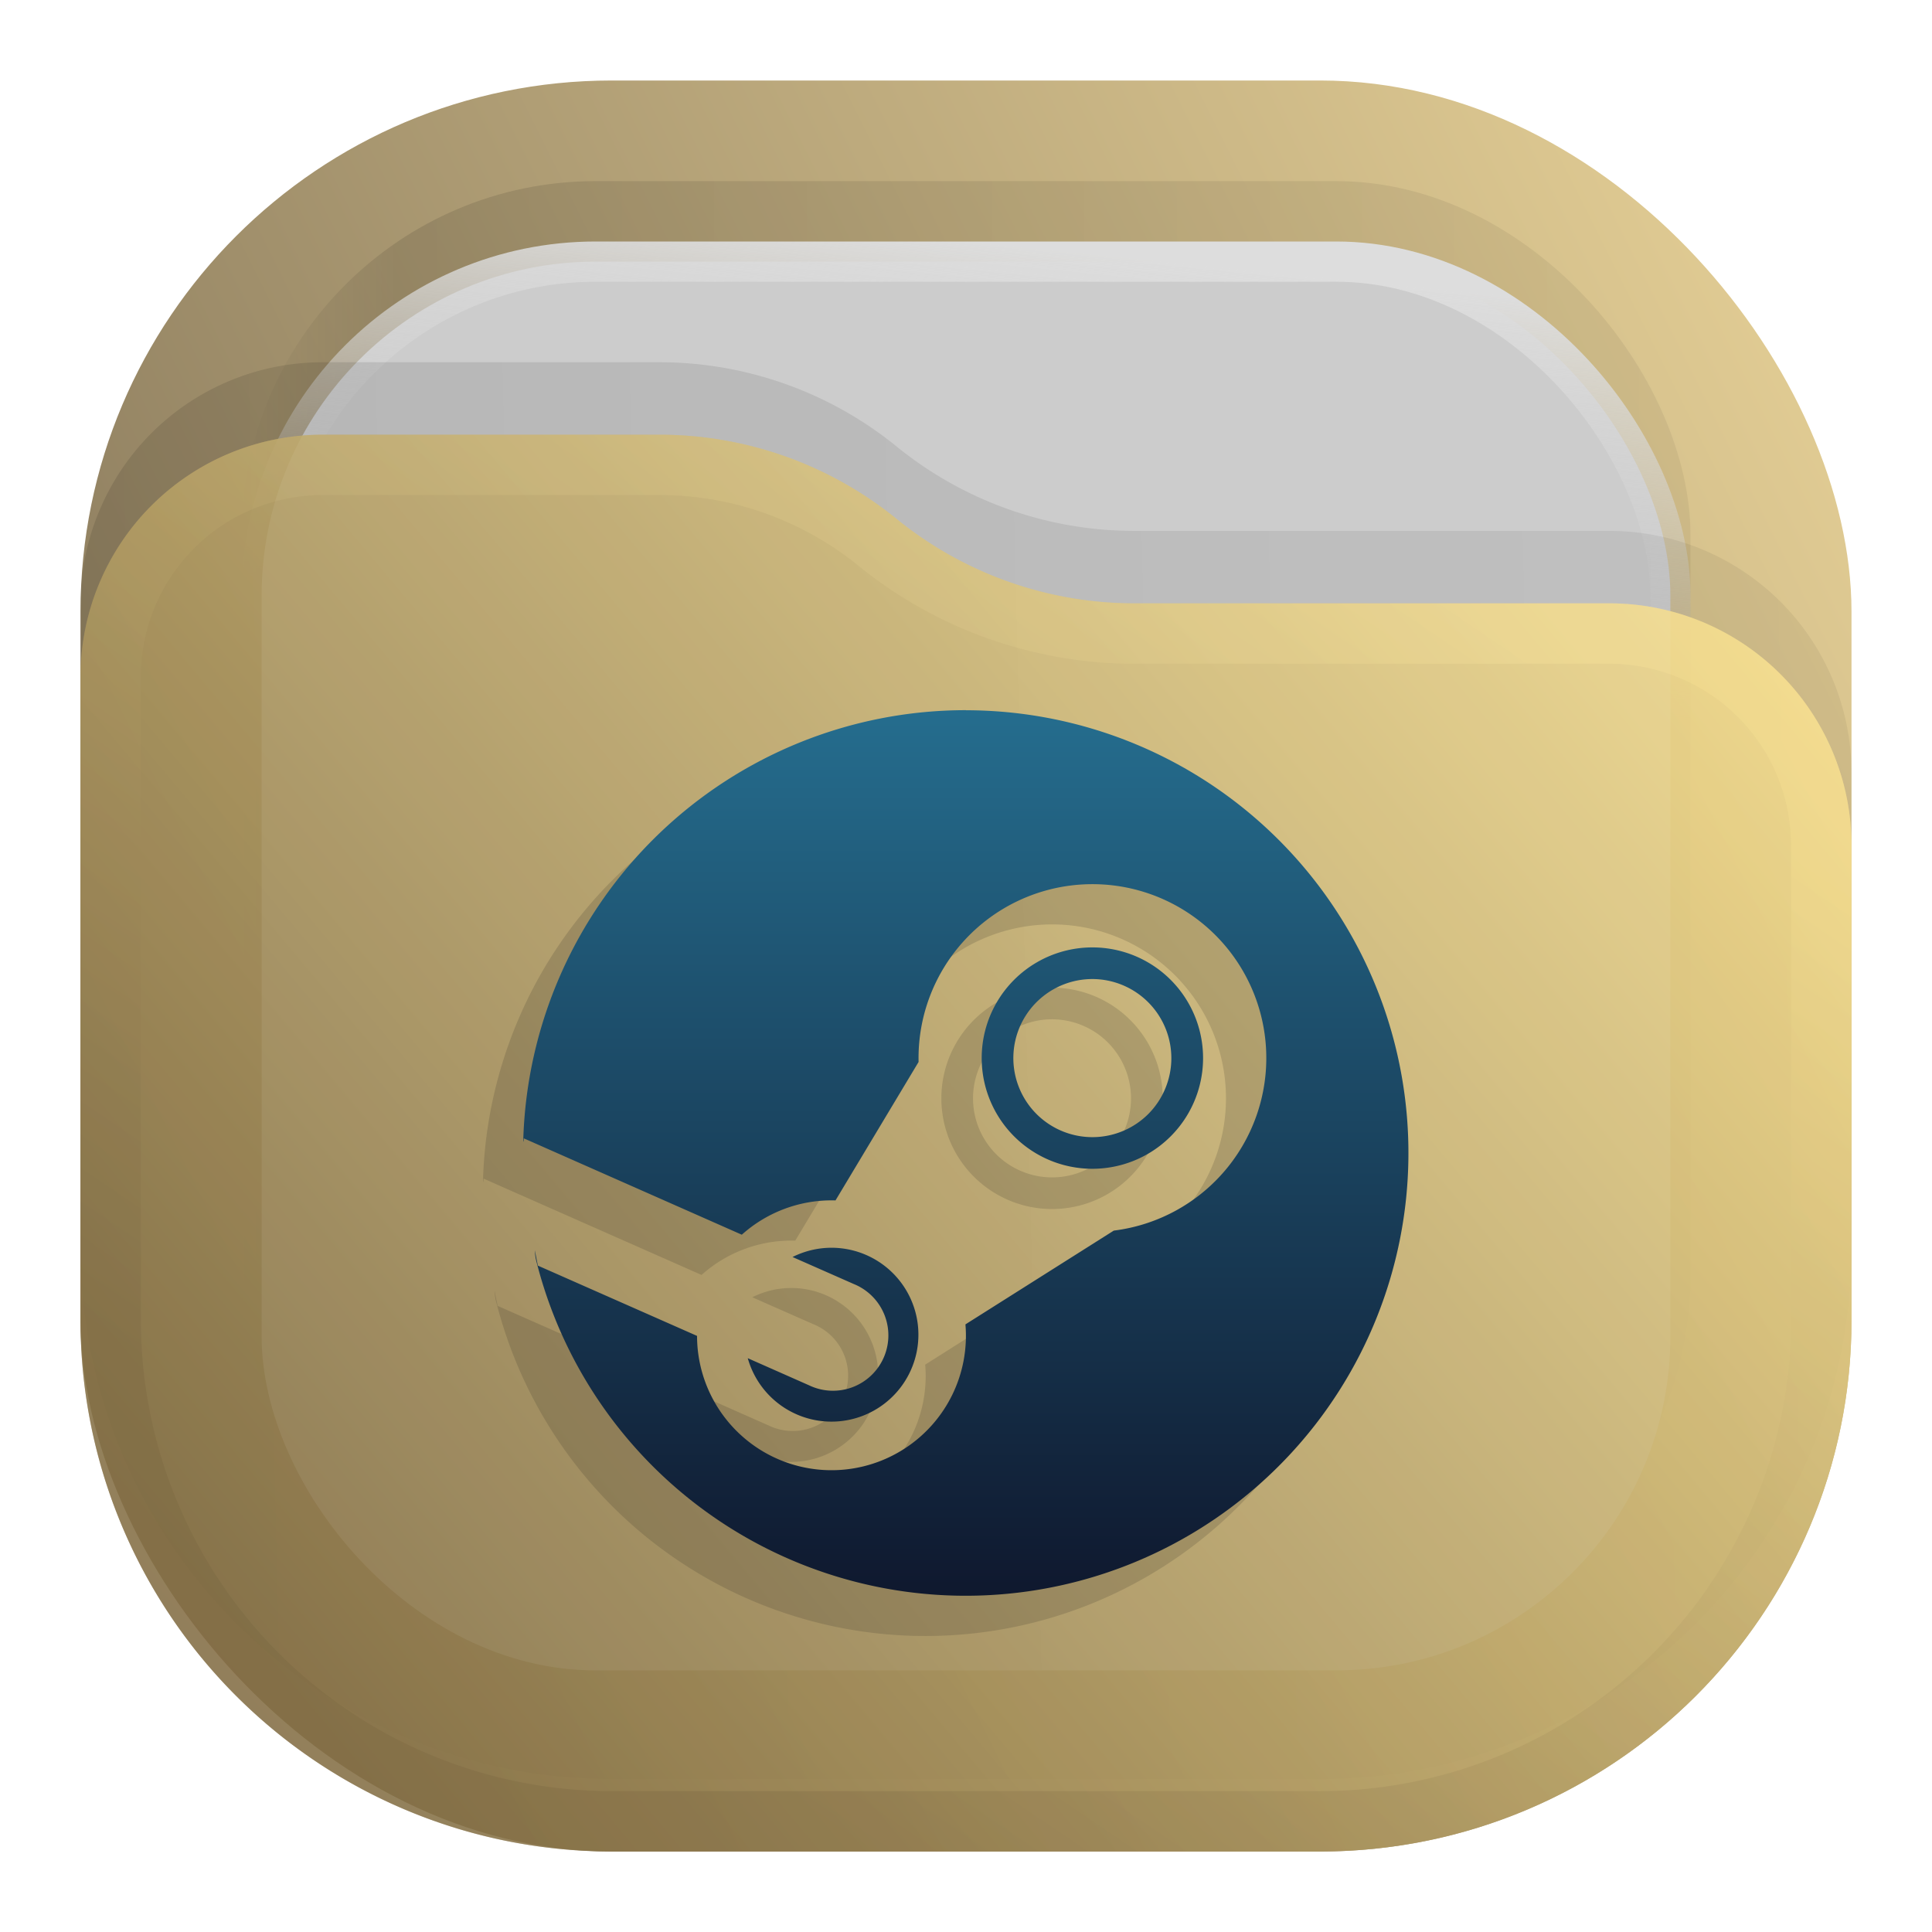 <svg xmlns="http://www.w3.org/2000/svg" width="24" height="24" fill="none"><rect width="22" height="22" x="1" y="1" fill="url(#a)" opacity=".813" rx="6.6"/><rect width="18" height="18" x="3" y="2.25" fill="url(#b)" fill-opacity=".875" opacity=".125" rx="4.4"/><rect width="17.5" height="17.5" x="3.25" y="3.25" fill="#CCC" stroke="url(#c)" stroke-width=".5" rx="4.15"/><path fill="url(#d)" fill-opacity=".875" d="M1 7.508A3.008 3.008 0 0 1 4.008 4.5H8.19c1.075 0 2.117.37 2.95 1.048a4.678 4.678 0 0 0 2.95 1.047h5.902A3.008 3.008 0 0 1 23 9.603V15.5a6.6 6.6 0 0 1-6.6 6.6H7.6A6.6 6.6 0 0 1 1 15.5V7.508Z" opacity=".125"/><g opacity=".875"><path fill="url(#e)" d="M1 8.408A3.008 3.008 0 0 1 4.008 5.4H8.19c1.075 0 2.117.37 2.95 1.048a4.678 4.678 0 0 0 2.95 1.047h5.902A3.008 3.008 0 0 1 23 10.503V16.4a6.6 6.6 0 0 1-6.6 6.6H7.6A6.6 6.6 0 0 1 1 16.4V8.408Z"/><path stroke="url(#f)" stroke-linejoin="round" stroke-opacity=".375" stroke-width=".75" d="M22.625 10.503V16.4a6.225 6.225 0 0 1-6.225 6.225H7.6A6.225 6.225 0 0 1 1.375 16.4V8.408a2.633 2.633 0 0 1 2.633-2.633H8.19c.989 0 1.947.34 2.714.964a5.053 5.053 0 0 0 3.187 1.131h5.901a2.633 2.633 0 0 1 2.633 2.633Z"/></g><path fill="url(#g)" d="M11.498 9.322A5.5 5.5 0 0 0 6 14.667l.005.02.002-.046 2.708 1.197a1.67 1.67 0 0 1 1.164-.426l1.031-1.72a2.16 2.16 0 1 1 2.425 2.095l-1.842 1.165a1.67 1.67 0 1 1-3.334.143l-1.977-.873a5.467 5.467 0 0 1-.038-.19.57.57 0 0 0 .021.144 5.5 5.5 0 1 0 5.332-6.853zm1.571 2.947a1.375 1.375 0 1 0 0 2.75 1.375 1.375 0 0 0 0-2.75zm0 .393a.983.983 0 0 1 .695 1.676.982.982 0 1 1-.695-1.676zM9.83 16c-.17 0-.335.04-.485.115l.762.336a.688.688 0 1 1-.556 1.258l-.762-.337a1.08 1.08 0 1 0 1.04-1.372z" style="opacity:.15;fill:#1a1a1a"/><defs><linearGradient id="a" x1="23" x2="1" y1="1" y2="12" gradientUnits="userSpaceOnUse"><stop stop-color="#E3C880"/><stop offset="1" stop-color="#6F5C38"/></linearGradient><linearGradient id="b" x1="21" x2="3" y1="4" y2="4" gradientUnits="userSpaceOnUse"><stop stop-opacity=".5"/><stop offset=".89"/><stop offset="1" stop-opacity="0"/></linearGradient><linearGradient id="c" x1="12" x2="11.5" y1="3" y2="8" gradientUnits="userSpaceOnUse"><stop stop-color="#DDD"/><stop offset="1" stop-color="#CCC" stop-opacity="0"/></linearGradient><linearGradient id="d" x1="23" x2="1.012" y1="9" y2="9.521" gradientUnits="userSpaceOnUse"><stop stop-opacity=".5"/><stop offset="1"/></linearGradient><linearGradient id="e" x1="23" x2="1.429" y1="5.4" y2="23.512" gradientUnits="userSpaceOnUse"><stop stop-color="#FFE795"/><stop offset="1" stop-color="#7A653E"/></linearGradient><linearGradient id="f" x1="15" x2="5.5" y1="5.5" y2="19.5" gradientUnits="userSpaceOnUse"><stop stop-color="#FFE795"/><stop offset="1" stop-color="#7A653E"/></linearGradient><linearGradient id="g" x1="11.999" x2="11.999" y1="9" y2="20" gradientTransform="translate(.001 -.178)" gradientUnits="userSpaceOnUse"><stop stop-color="#256D8E"/><stop offset="1" stop-color="#0F182E"/></linearGradient></defs><path fill="url(#g)" d="M11.999 8.822A5.5 5.5 0 0 0 6.5 14.167l.005.02.002-.046 2.708 1.197a1.67 1.67 0 0 1 1.164-.426l1.032-1.72a2.16 2.16 0 1 1 2.425 2.095l-1.843 1.165a1.67 1.67 0 1 1-3.334.143l-1.977-.873a5.467 5.467 0 0 1-.037-.19.57.57 0 0 0 .02.144 5.5 5.5 0 1 0 5.332-6.853zm1.571 2.947a1.375 1.375 0 1 0 0 2.75 1.375 1.375 0 0 0 0-2.75zm0 .393a.983.983 0 0 1 .695 1.676.982.982 0 1 1-.695-1.676zM10.33 15.5c-.169 0-.335.04-.485.115l.762.336a.688.688 0 1 1-.556 1.258l-.762-.337a1.08 1.08 0 1 0 1.04-1.372z" style="fill:url(#g)"/></svg>